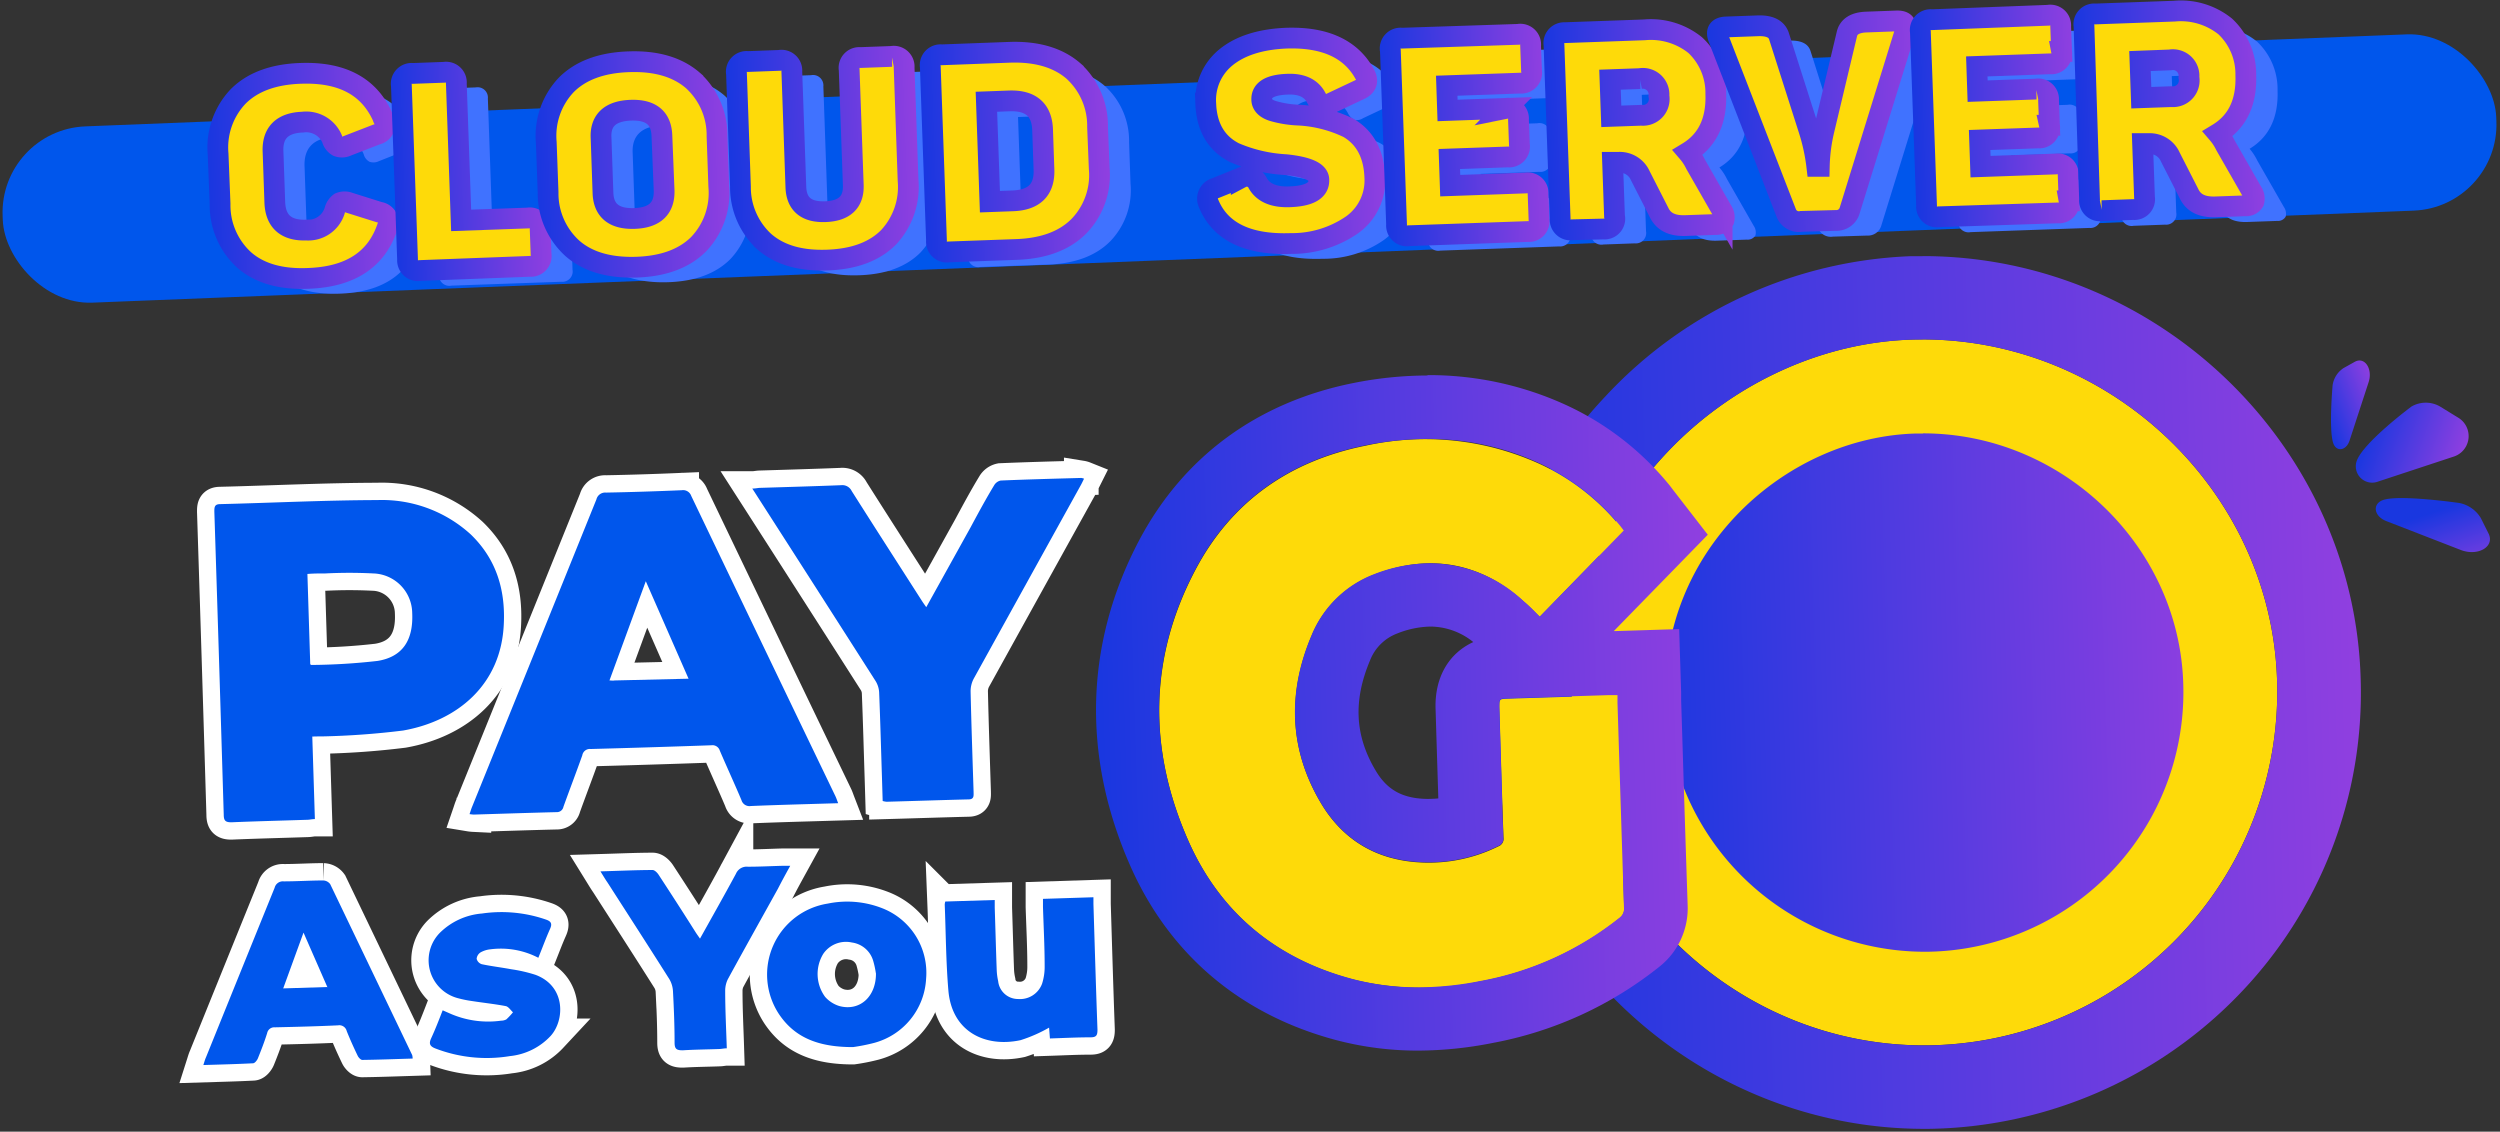 <svg id="Layer_1" data-name="Layer 1" xmlns="http://www.w3.org/2000/svg" xmlns:xlink="http://www.w3.org/1999/xlink" viewBox="0 0 327.5 148.25"><rect x="0" y="0" width="327.5" height="148.25" fill="#333333" stroke="none"/><defs><style>.cls-1{fill:#fff;stroke:#fff;stroke-width:4.54px;}.cls-1,.cls-11,.cls-12,.cls-13,.cls-14,.cls-15,.cls-16,.cls-17,.cls-18,.cls-19,.cls-20,.cls-21{stroke-miterlimit:10;}.cls-2{fill:#0056ec;}.cls-11,.cls-12,.cls-13,.cls-14,.cls-15,.cls-16,.cls-17,.cls-18,.cls-19,.cls-20,.cls-21,.cls-3{fill:#feda09;}.cls-4{fill:url(#linear-gradient);}.cls-5{fill:url(#linear-gradient-2);}.cls-6{fill:url(#linear-gradient-3);}.cls-7{fill:url(#linear-gradient-4);}.cls-8{fill:url(#linear-gradient-5);}.cls-9{fill:url(#linear-gradient-6);}.cls-10{fill:#4072ff;}.cls-11,.cls-12,.cls-13,.cls-14,.cls-15,.cls-16,.cls-17,.cls-18,.cls-19,.cls-20,.cls-21{stroke-width:2.72px;}.cls-11{stroke:url(#linear-gradient-7);}.cls-12{stroke:url(#linear-gradient-8);}.cls-13{stroke:url(#linear-gradient-9);}.cls-14{stroke:url(#linear-gradient-10);}.cls-15{stroke:url(#linear-gradient-11);}.cls-16{stroke:url(#linear-gradient-12);}.cls-17{stroke:url(#linear-gradient-13);}.cls-18{stroke:url(#linear-gradient-14);}.cls-19{stroke:url(#linear-gradient-15);}.cls-20{stroke:url(#linear-gradient-16);}.cls-21{stroke:url(#linear-gradient-17);}</style><linearGradient id="linear-gradient" x1="194.98" y1="92.48" x2="309.22" y2="88.92" gradientUnits="userSpaceOnUse"><stop offset="0" stop-color="#1937e0"/><stop offset="1" stop-color="#903fe0"/></linearGradient><linearGradient id="linear-gradient-2" x1="224.71" y1="79.39" x2="300.58" y2="79.39" gradientTransform="translate(-12.89 19.53) rotate(-1.78)" xlink:href="#linear-gradient"/><linearGradient id="linear-gradient-3" x1="143.61" y1="94.74" x2="224.39" y2="92.23" xlink:href="#linear-gradient"/><linearGradient id="linear-gradient-4" x1="239.01" y1="237.91" x2="251.92" y2="237.91" gradientTransform="translate(164.91 -247.88) rotate(19.63)" xlink:href="#linear-gradient"/><linearGradient id="linear-gradient-5" x1="246.5" y1="595.47" x2="259.4" y2="595.47" gradientTransform="matrix(0.52, 0.67, -0.84, 0.28, 689.34, -264.33)" xlink:href="#linear-gradient"/><linearGradient id="linear-gradient-6" x1="349.11" y1="-267.17" x2="359.04" y2="-267.17" gradientTransform="matrix(0.64, -0.55, 0.32, 0.82, 167.65, 468.41)" xlink:href="#linear-gradient"/><linearGradient id="linear-gradient-7" x1="36.11" y1="4.12" x2="60.79" y2="4.12" gradientTransform="translate(-8.91 20.65) rotate(-2.03)" xlink:href="#linear-gradient"/><linearGradient id="linear-gradient-8" x1="60.43" y1="4.12" x2="80.65" y2="4.12" gradientTransform="translate(-8.91 20.65) rotate(-2.03)" xlink:href="#linear-gradient"/><linearGradient id="linear-gradient-9" x1="79.13" y1="4.12" x2="104.24" y2="4.12" gradientTransform="translate(-8.91 20.65) rotate(-2.03)" xlink:href="#linear-gradient"/><linearGradient id="linear-gradient-10" x1="104.39" y1="4.39" x2="129.06" y2="4.39" gradientTransform="translate(-8.91 20.65) rotate(-2.03)" xlink:href="#linear-gradient"/><linearGradient id="linear-gradient-11" x1="129.76" y1="4.12" x2="154.1" y2="4.12" gradientTransform="translate(-8.91 20.65) rotate(-2.03)" xlink:href="#linear-gradient"/><linearGradient id="linear-gradient-12" x1="165.45" y1="4.12" x2="190.17" y2="4.12" gradientTransform="translate(-8.91 20.65) rotate(-2.03)" xlink:href="#linear-gradient"/><linearGradient id="linear-gradient-13" x1="190.07" y1="4.12" x2="211.46" y2="4.12" gradientTransform="translate(-8.91 20.65) rotate(-2.03)" xlink:href="#linear-gradient"/><linearGradient id="linear-gradient-14" x1="211.47" y1="4.12" x2="235.77" y2="4.12" gradientTransform="translate(-8.91 20.65) rotate(-2.03)" xlink:href="#linear-gradient"/><linearGradient id="linear-gradient-15" x1="232.95" y1="4.12" x2="260.41" y2="4.12" gradientTransform="translate(-8.91 20.65) rotate(-2.03)" xlink:href="#linear-gradient"/><linearGradient id="linear-gradient-16" x1="259.55" y1="4.12" x2="280.94" y2="4.12" gradientTransform="translate(-8.91 20.65) rotate(-2.03)" xlink:href="#linear-gradient"/><linearGradient id="linear-gradient-17" x1="280.95" y1="4.12" x2="305.26" y2="4.12" gradientTransform="translate(-8.91 20.65) rotate(-2.03)" xlink:href="#linear-gradient"/></defs><title>banner-title</title><path class="cls-1" d="M40.91,96.49l.34,10.81c-.36,0-.65.08-.94.09-3.34.11-6.67.19-10,.33-.77,0-1-.21-1-1q-.59-19.84-1.23-39.68c0-.58,0-1,.77-1,6.86-.17,13.71-.51,20.57-.53a17.27,17.27,0,0,1,12.26,4.51C65,73.23,66.21,77.23,66,81.7c-.32,8-6.09,12.75-13.2,14a102.56,102.56,0,0,1-10.6.77C41.82,96.47,41.4,96.47,40.91,96.49ZM40.64,87s.08.11.13.11a81.21,81.21,0,0,0,8.69-.53c3.3-.53,4.7-2.74,4.54-6.27a5.26,5.26,0,0,0-5.1-5.19,61.71,61.71,0,0,0-6.26,0c-.78,0-1.55,0-2.37.07Z"/><path class="cls-1" d="M109.8,105.22l-1.71.05c-3.25.1-6.49.18-9.74.32a1.09,1.09,0,0,1-1.22-.78c-.92-2.18-1.91-4.32-2.84-6.49a1,1,0,0,0-1.09-.69q-7.92.28-15.83.49a1,1,0,0,0-1.09.83c-.8,2.25-1.66,4.49-2.47,6.74a.87.87,0,0,1-.9.7c-3.61.09-7.22.21-10.83.32a4.85,4.85,0,0,1-.57-.06c.12-.35.21-.66.33-.95Q70,85.56,78.13,65.42a1.18,1.18,0,0,1,1.25-.89c3.31-.06,6.61-.17,9.92-.31a1.13,1.13,0,0,1,1.25.74q9.42,19.67,18.88,39.32C109.55,104.52,109.63,104.78,109.8,105.22ZM90.2,88.91,84.6,76.14l-4.76,13c.28,0,.46.05.63,0Z"/><path class="cls-1" d="M115.63,104.93l-.09-3c-.12-3.73-.22-7.46-.37-11.19a3.17,3.17,0,0,0-.46-1.51q-7.66-12-15.37-24L98.55,64c.43,0,.71-.08,1-.09,3.55-.11,7.1-.21,10.65-.35a1.36,1.36,0,0,1,1.37.76c3.05,4.82,6.14,9.61,9.21,14.41.16.25.34.49.56.81l5.78-10.41c1-1.86,2-3.72,3.11-5.55a1.31,1.31,0,0,1,.86-.63c3.52-.15,7-.24,10.56-.34a1.68,1.68,0,0,1,.36.1c-.16.32-.29.61-.45.89q-7,12.64-14,25.3a3.53,3.53,0,0,0-.41,1.71c.1,4.37.25,8.74.39,13.11,0,.5.1,1-.67,1-3.58.09-7.16.21-10.74.31A2.83,2.83,0,0,1,115.63,104.93Z"/><path class="cls-1" d="M54.06,138.67c-2.26.07-4.43.15-6.6.18-.2,0-.49-.31-.6-.54-.51-1.06-1-2.14-1.44-3.24a1,1,0,0,0-1.14-.75c-2.76.13-5.52.2-8.28.26a.94.94,0,0,0-1,.75c-.35,1.12-.78,2.23-1.22,3.32-.11.26-.4.63-.63.64-2.11.11-4.23.16-6.51.23.14-.44.22-.74.34-1q4.49-11.11,9-22.23a1.11,1.11,0,0,1,1.19-.83c1.73,0,3.46-.12,5.18-.12a1.19,1.19,0,0,1,.91.49Q48.62,127,54,138.22A2.39,2.39,0,0,1,54.06,138.67Zm-14.3-16.5-2.66,7.31,5.78-.18Z"/><path class="cls-1" d="M143.24,117.54l0,.88c.17,5.49.33,11,.53,16.47,0,.73-.14,1-.92,1-1.75,0-3.5.09-5.31.15l-.11-1.42a19,19,0,0,1-3.73,1.64c-4.64,1-9-1.11-9.46-6.49-.32-3.74-.33-7.51-.48-11.27a2.06,2.06,0,0,1,.07-.4l6.48-.2,0,1c.09,2.73.16,5.46.26,8.19a8,8,0,0,0,.19,1.44,2.61,2.61,0,0,0,2.6,2.34,3.08,3.08,0,0,0,3.15-2,7.27,7.27,0,0,0,.34-2.32c0-2.58-.14-5.16-.22-7.74l0-1.06Z"/><path class="cls-1" d="M111.74,137.17c-4.31,0-7.56-1.1-9.72-4.36a9.41,9.41,0,0,1,6.42-14.44,12.57,12.57,0,0,1,7.14.61,9.08,9.08,0,0,1,5.74,9.24,9.2,9.2,0,0,1-6.81,8.4A24.56,24.56,0,0,1,111.74,137.17Zm3-9.67a12.14,12.14,0,0,0-.34-1.59,3.37,3.37,0,0,0-2.79-2.44,3.6,3.6,0,0,0-3.76,1.48,5.06,5.06,0,0,0,.24,5.64,4.1,4.1,0,0,0,1.86,1.2C112.65,132.52,114.79,130.53,114.75,127.49Z"/><path class="cls-1" d="M78.66,114.15c2.4-.07,4.61-.17,6.82-.18.27,0,.61.34.79.61,1.64,2.51,3.25,5,4.87,7.57.16.25.34.49.56.81,1.61-2.89,3.19-5.68,4.71-8.5a1.52,1.52,0,0,1,1.56-.92c1.52,0,3-.08,4.55-.12l1,0c-.61,1.11-1.1,2-1.61,3-2.19,3.95-4.4,7.89-6.56,11.85A3.43,3.43,0,0,0,95,129.8c0,2.48.13,5,.21,7.53-.36,0-.66.08-.95.09-1.61.06-3.22.07-4.82.17-.77,0-1.07-.14-1.07-1,0-2.24-.09-4.49-.21-6.73a3.44,3.44,0,0,0-.48-1.6c-2.67-4.23-5.39-8.43-8.09-12.64C79.31,115.22,79.05,114.78,78.66,114.15Z"/><path class="cls-1" d="M70.52,125.47a10.63,10.63,0,0,0-6.28-1.11,3.29,3.29,0,0,0-1.28.4,1.12,1.12,0,0,0-.52.84,1,1,0,0,0,.67.71c1.27.27,2.57.42,3.85.66a19.27,19.27,0,0,1,3.18.73c4,1.48,3.85,5.95,2,8a8.45,8.45,0,0,1-5.35,2.65,18.66,18.66,0,0,1-9.75-1c-.75-.29-.88-.64-.55-1.35.53-1.15,1-2.35,1.5-3.65l.82.36a12.42,12.42,0,0,0,6.83,1,1.49,1.49,0,0,0,.69-.17,8.56,8.56,0,0,0,.87-.93c-.31-.28-.59-.74-.95-.81-1.45-.28-2.93-.43-4.4-.66a14.78,14.78,0,0,1-1.87-.38,5.13,5.13,0,0,1-2.35-8.57,8.87,8.87,0,0,1,5.51-2.52,17.8,17.8,0,0,1,8.34.78c.68.23.91.51.57,1.25C71.5,122.93,71.06,124.15,70.52,125.47Z"/><path class="cls-2" d="M40.91,96.49l.34,10.81c-.36,0-.65.08-.94.09-3.34.11-6.67.19-10,.33-.77,0-1-.21-1-1q-.59-19.84-1.23-39.68c0-.58,0-1,.77-1,6.86-.17,13.71-.51,20.57-.53a17.27,17.27,0,0,1,12.26,4.51C65,73.23,66.21,77.23,66,81.7c-.32,8-6.09,12.75-13.2,14a102.56,102.56,0,0,1-10.6.77C41.82,96.47,41.4,96.47,40.91,96.49ZM40.64,87s.08.11.13.11a81.21,81.21,0,0,0,8.69-.53c3.3-.53,4.7-2.74,4.54-6.27a5.26,5.26,0,0,0-5.1-5.19,61.71,61.71,0,0,0-6.26,0c-.78,0-1.55,0-2.37.07Z"/><path class="cls-2" d="M109.8,105.22l-1.71.05c-3.25.1-6.49.18-9.74.32a1.09,1.09,0,0,1-1.22-.78c-.92-2.18-1.91-4.32-2.84-6.49a1,1,0,0,0-1.09-.69q-7.92.28-15.83.49a1,1,0,0,0-1.09.83c-.8,2.25-1.66,4.49-2.47,6.74a.87.87,0,0,1-.9.7c-3.61.09-7.22.21-10.83.32a4.85,4.85,0,0,1-.57-.06c.12-.35.21-.66.33-.95Q70,85.56,78.13,65.42a1.18,1.18,0,0,1,1.25-.89c3.31-.06,6.61-.17,9.92-.31a1.13,1.13,0,0,1,1.25.74q9.42,19.67,18.88,39.32C109.55,104.52,109.63,104.78,109.8,105.22ZM90.2,88.91,84.6,76.14l-4.76,13c.28,0,.46.05.63,0Z"/><path class="cls-2" d="M115.63,104.93l-.09-3c-.12-3.73-.22-7.46-.37-11.19a3.17,3.17,0,0,0-.46-1.51q-7.66-12-15.37-24L98.55,64c.43,0,.71-.08,1-.09,3.55-.11,7.1-.21,10.65-.35a1.36,1.36,0,0,1,1.37.76c3.05,4.82,6.14,9.61,9.21,14.41.16.25.34.49.56.81l5.78-10.41c1-1.86,2-3.72,3.11-5.55a1.31,1.31,0,0,1,.86-.63c3.52-.15,7-.24,10.56-.34a1.68,1.68,0,0,1,.36.1c-.16.32-.29.61-.45.89q-7,12.64-14,25.3a3.53,3.53,0,0,0-.41,1.71c.1,4.37.25,8.74.39,13.11,0,.5.1,1-.67,1-3.58.09-7.16.21-10.74.31A2.83,2.83,0,0,1,115.63,104.93Z"/><path class="cls-2" d="M54.06,138.67c-2.26.07-4.43.15-6.6.18-.2,0-.49-.31-.6-.54-.51-1.06-1-2.14-1.44-3.24a1,1,0,0,0-1.14-.75c-2.76.13-5.52.2-8.28.26a.94.94,0,0,0-1,.75c-.35,1.12-.78,2.23-1.22,3.32-.11.26-.4.63-.63.64-2.11.11-4.23.16-6.51.23.14-.44.22-.74.34-1q4.49-11.11,9-22.23a1.11,1.11,0,0,1,1.19-.83c1.73,0,3.46-.12,5.18-.12a1.19,1.19,0,0,1,.91.49Q48.62,127,54,138.22A2.39,2.39,0,0,1,54.06,138.67Zm-14.3-16.5-2.66,7.31,5.78-.18Z"/><path class="cls-2" d="M143.24,117.54l0,.88c.17,5.49.33,11,.53,16.47,0,.73-.14,1-.92,1-1.75,0-3.5.09-5.31.15l-.11-1.42a19,19,0,0,1-3.73,1.64c-4.64,1-9-1.11-9.46-6.49-.32-3.74-.33-7.51-.48-11.27a2.06,2.06,0,0,1,.07-.4l6.48-.2,0,1c.09,2.73.16,5.46.26,8.19a8,8,0,0,0,.19,1.44,2.61,2.61,0,0,0,2.6,2.34,3.08,3.08,0,0,0,3.15-2,7.27,7.27,0,0,0,.34-2.32c0-2.58-.14-5.16-.22-7.74l0-1.06Z"/><path class="cls-2" d="M111.74,137.17c-4.31,0-7.56-1.1-9.72-4.36a9.41,9.41,0,0,1,6.42-14.44,12.57,12.57,0,0,1,7.14.61,9.08,9.08,0,0,1,5.74,9.24,9.2,9.2,0,0,1-6.81,8.4A24.56,24.56,0,0,1,111.74,137.17Zm3-9.67a12.14,12.14,0,0,0-.34-1.59,3.37,3.37,0,0,0-2.79-2.44,3.6,3.6,0,0,0-3.76,1.48,5.06,5.06,0,0,0,.24,5.64,4.1,4.1,0,0,0,1.86,1.2C112.65,132.52,114.79,130.53,114.75,127.49Z"/><path class="cls-2" d="M78.66,114.15c2.4-.07,4.61-.17,6.82-.18.27,0,.61.34.79.61,1.64,2.51,3.25,5,4.87,7.57.16.25.34.49.56.81,1.61-2.89,3.19-5.68,4.71-8.5a1.52,1.52,0,0,1,1.56-.92c1.52,0,3-.08,4.55-.12l1,0c-.61,1.11-1.1,2-1.61,3-2.19,3.95-4.4,7.89-6.56,11.85A3.43,3.43,0,0,0,95,129.8c0,2.48.13,5,.21,7.53-.36,0-.66.08-.95.09-1.61.06-3.22.07-4.82.17-.77,0-1.07-.14-1.07-1,0-2.24-.09-4.49-.21-6.73a3.44,3.44,0,0,0-.48-1.6c-2.67-4.23-5.39-8.43-8.09-12.64C79.31,115.22,79.05,114.78,78.66,114.15Z"/><path class="cls-2" d="M70.52,125.47a10.63,10.63,0,0,0-6.28-1.11,3.29,3.29,0,0,0-1.28.4,1.12,1.12,0,0,0-.52.84,1,1,0,0,0,.67.71c1.27.27,2.57.42,3.85.66a19.27,19.27,0,0,1,3.18.73c4,1.48,3.85,5.95,2,8a8.45,8.45,0,0,1-5.35,2.65,18.66,18.66,0,0,1-9.75-1c-.75-.29-.88-.64-.55-1.35.53-1.15,1-2.35,1.5-3.65l.82.36a12.42,12.42,0,0,0,6.83,1,1.49,1.49,0,0,0,.69-.17,8.56,8.56,0,0,0,.87-.93c-.31-.28-.59-.74-.95-.81-1.45-.28-2.93-.43-4.4-.66a14.78,14.78,0,0,1-1.87-.38,5.13,5.13,0,0,1-2.35-8.57,8.87,8.87,0,0,1,5.51-2.52,17.8,17.8,0,0,1,8.34.78c.68.23.91.51.57,1.25C71.5,122.93,71.06,124.15,70.52,125.47Z"/><path class="cls-3" d="M205.91,92.18c-1.07-26.69,21.27-47.08,44.72-47.7,25.28-.67,47,19.6,47.67,44.82a46.33,46.33,0,0,1-45.78,47.64C227.43,137.19,206.48,117,205.91,92.18Z"/><path class="cls-4" d="M251.85,44.47c24.76,0,45.8,20,46.45,44.84a46.33,46.33,0,0,1-45.78,47.64h-.45c-24.89,0-45.59-20.06-46.17-44.76-1.07-26.69,21.27-47.08,44.72-47.7l1.22,0m0-10.93h0l-1.51,0A57.57,57.57,0,0,0,210.24,52,55.85,55.85,0,0,0,195,92.53c.76,30.53,26.35,55.35,57.09,55.35h.55a57.58,57.58,0,0,0,40.61-17.54,56.88,56.88,0,0,0,16-41.31c-.81-30.59-26.54-55.48-57.37-55.48Z"/><path class="cls-5" d="M252.08,128.66c-20.42,0-37.42-16.5-37.89-36.77A37,37,0,0,1,224.3,65a38.22,38.22,0,0,1,26.61-12.25h1c20.48,0,37.57,16.52,38.1,36.82A37.77,37.77,0,0,1,279.41,117a38.23,38.23,0,0,1-27,11.65Z"/><path class="cls-3" d="M251.92,56.77c18.17,0,33.61,14.7,34.09,32.91a34,34,0,0,1-33.6,35h-.33A34,34,0,0,1,218.2,91.79c-.79-19.59,15.61-34.56,32.83-35h.89m0-8h-1.11a42.25,42.25,0,0,0-29.44,13.52A41,41,0,0,0,210.18,92c.56,22.41,19.34,40.63,41.9,40.63h.4a42.26,42.26,0,0,0,29.81-12.88A41.75,41.75,0,0,0,294,89.47c-.59-22.45-19.48-40.72-42.11-40.72Z"/><path class="cls-3" d="M212.7,69.5l-11,11.29c-.6-.59-1.31-1.35-2.09-2-5.8-5.18-12.4-6.3-19.59-3.52a14.42,14.42,0,0,0-8.23,8.1c-3.13,7.43-2.9,14.84,1.24,21.82,3.18,5.37,8.16,7.9,14.43,7.82a20.48,20.48,0,0,0,8.82-2.13,1.05,1.05,0,0,0,.68-1.15c-.2-5.69-.37-11.39-.54-17.08,0-1.08,0-1.08,1.08-1.12l13.33-.42,1.08,0,0,1q.42,13.42.85,26.83a1.47,1.47,0,0,1-.6,1.34,41,41,0,0,1-18.23,8.28,37,37,0,0,1-16.68-.25c-10.05-2.65-17.42-8.72-21.59-18.19-5.22-11.85-5.19-23.83.91-35.4,4.72-9,12.37-14.33,22.27-16.32a36.17,36.17,0,0,1,22.95,2.42,29.56,29.56,0,0,1,10.27,7.93C212.25,68.9,212.41,69.12,212.7,69.5Z"/><path class="cls-6" d="M187,57.5a34.64,34.64,0,0,1,14.81,3.26,29.56,29.56,0,0,1,10.27,7.93c.18.21.34.43.63.81l-11,11.29c-.6-.59-1.31-1.35-2.09-2a18,18,0,0,0-12.19-5A20.48,20.48,0,0,0,180,75.22a14.42,14.42,0,0,0-8.23,8.1c-3.13,7.43-2.9,14.84,1.24,21.82,3.14,5.29,8,7.82,14.17,7.82h.26a20.48,20.48,0,0,0,8.82-2.13,1.05,1.05,0,0,0,.68-1.15c-.2-5.69-.37-11.39-.54-17.08,0-1.08,0-1.08,1.08-1.12l13.33-.42,1.08,0,0,1q.42,13.42.85,26.83a1.47,1.47,0,0,1-.6,1.34,41,41,0,0,1-18.23,8.28,42.39,42.39,0,0,1-8.13.83,33.43,33.43,0,0,1-8.55-1.08c-10.05-2.65-17.42-8.72-21.59-18.19-5.22-11.85-5.19-23.83.91-35.4,4.72-9,12.37-14.33,22.27-16.32A41.28,41.28,0,0,1,187,57.5m0-8.31h0a49.78,49.78,0,0,0-9.77,1c-12.53,2.52-22.21,9.64-28,20.59-7.11,13.49-7.52,28.23-1.17,42.63,5.14,11.65,14.5,19.56,27.08,22.87a41.93,41.93,0,0,0,10.67,1.35,50.93,50.93,0,0,0,9.72-1,49.47,49.47,0,0,0,21.86-10,9.75,9.75,0,0,0,3.69-8.09q-.36-10.84-.69-21.69l-.16-5.13,0-1-.26-8.31-8.31.26h-.25l7.26-7.44,5.05-5.18-4.43-5.72-.23-.3c-.23-.31-.41-.54-.6-.76a37.93,37.93,0,0,0-13.13-10.13,43.05,43.05,0,0,0-18.32-4Zm.19,55.47c-3.36,0-5.46-1.12-7-3.75-2.7-4.55-2.93-9.12-.73-14.36A6.15,6.15,0,0,1,183,83a12.34,12.34,0,0,1,4.4-.92A9,9,0,0,1,193,84.11c-3.21,1.48-5.07,4.61-4.94,8.75l.1,3.3q.13,4.21.26,8.43-.55.06-1.12.06Z"/><path class="cls-7" d="M311.42,63.12a2.14,2.14,0,0,1-2.68-2.77c.92-2.46,7.17-7.1,7.17-7.1a3.73,3.73,0,0,1,3.73,0L322,54.7a2.82,2.82,0,0,1-.55,5.11Z"/><path class="cls-8" d="M312.6,68.26c-1.65-.64-1.87-2.3-.35-2.78,2.23-.7,9.9.41,9.9.41a4.21,4.21,0,0,1,2.85,2l1,2c.84,1.71-1.34,3-3.58,2.18Z"/><path class="cls-9" d="M307.79,57.72c-.42,1.3-1.69,1.53-2.12.38-.63-1.69-.1-7.62-.1-7.62A3.24,3.24,0,0,1,307,48.22l1.47-.82c1.28-.72,2.39.9,1.82,2.66Z"/><rect class="cls-2" x="0.23" y="10.52" width="326.92" height="23.11" rx="11.29" ry="11.29" transform="translate(-0.75 6.5) rotate(-2.27)"/><path class="cls-10" d="M32.7,22.15a9.7,9.7,0,0,1,2.65-7.56q2.85-2.83,8.2-3c5.49-.19,9.09,1.79,10.84,6a1.37,1.37,0,0,1-.91,2l-3.84,1.52a1.6,1.6,0,0,1-1.24.08,1.55,1.55,0,0,1-.76-1,3.69,3.69,0,0,0-3.87-2.23c-2.66.09-4,1.41-3.87,3.92l.23,6.62c.09,2.51,1.48,3.73,4.13,3.64a3.63,3.63,0,0,0,3.7-2.5,1.81,1.81,0,0,1,.69-1.08,1.66,1.66,0,0,1,1.24,0l3.94,1.24a1.37,1.37,0,0,1,1.05,1.93c-1.45,4.31-4.9,6.55-10.39,6.74q-5.35.19-8.39-2.43a9.7,9.7,0,0,1-3.17-7.35Z"/><path class="cls-10" d="M62.33,11.45a1.35,1.35,0,0,1,1.58,1.47l.63,17.93,8.76-.31A1.35,1.35,0,0,1,74.9,32L75,35.33a1.35,1.35,0,0,1-1.47,1.58l-14.4.51a1.36,1.36,0,0,1-1.62-1.47l-.81-22.77a1.36,1.36,0,0,1,1.51-1.58Z"/><path class="cls-10" d="M75.7,20.63a9.7,9.7,0,0,1,2.65-7.56q2.85-2.83,8.2-3c3.53-.12,6.32.69,8.35,2.44a9.7,9.7,0,0,1,3.17,7.35l.23,6.55a9.7,9.7,0,0,1-2.65,7.56c-1.9,1.89-4.63,2.89-8.16,3s-6.36-.69-8.39-2.43a9.7,9.7,0,0,1-3.17-7.35Zm15.15-.86c-.08-2.33-1.43-3.45-4.09-3.35s-4,1.31-3.88,3.63l.25,7.2c.08,2.33,1.47,3.44,4.12,3.35s3.92-1.3,3.84-3.63Z"/><path class="cls-10" d="M108.39,26.5c.08,2.22,1.36,3.3,3.86,3.21s3.74-1.26,3.66-3.48l-.54-15.13a1.35,1.35,0,0,1,1.47-1.58L121,9.38a1.36,1.36,0,0,1,1.62,1.47l.52,14.8a9.67,9.67,0,0,1-2.54,7.41q-2.79,2.83-8.09,3c-3.53.12-6.25-.69-8.24-2.44a9.68,9.68,0,0,1-3.06-7.21l-.52-14.8A1.35,1.35,0,0,1,102.13,10l4.11-.15a1.36,1.36,0,0,1,1.62,1.47Z"/><path class="cls-10" d="M136.39,8.83c3.53-.12,6.32.69,8.35,2.44a9.71,9.71,0,0,1,3.17,7.35l.19,5.46a9.62,9.62,0,0,1-2.65,7.52c-1.9,1.92-4.63,2.93-8.16,3.06l-8.87.31a1.36,1.36,0,0,1-1.62-1.47L126,10.73a1.36,1.36,0,0,1,1.51-1.58ZM140.72,19c-.09-2.62-1.56-3.88-4.36-3.78l-3,.11.46,13.09,3-.11c2.8-.1,4.17-1.46,4.08-4.08Z"/><path class="cls-10" d="M164.68,9.54C166.55,8,169.22,7.12,172.6,7c5.09-.18,8.53,1.41,10.33,4.73.51.93.24,1.63-.8,2.07l-3.58,1.69a1.52,1.52,0,0,1-1.12.22,2,2,0,0,1-.87-.92c-.66-1.25-1.92-1.83-3.74-1.76-2.29.08-3.43.74-3.39,2,0,.69.52,1.22,1.47,1.51a13.92,13.92,0,0,0,3.37.54,17,17,0,0,1,6.5,1.66c2.19,1.27,3.36,3.45,3.47,6.47a7.14,7.14,0,0,1-3,6.26,13.82,13.82,0,0,1-8,2.43c-5.67.2-9.27-1.57-10.78-5.26a1.44,1.44,0,0,1,.91-2l3.37-1.36a1.58,1.58,0,0,1,2.17.72c.7,1.25,2.11,1.86,4.18,1.78,2.58-.09,3.87-.83,3.82-2.21,0-1.05-1.48-1.7-4.33-2A19.64,19.64,0,0,1,165.85,22c-2.41-1.23-3.65-3.4-3.76-6.49A7.21,7.21,0,0,1,164.68,9.54Z"/><path class="cls-10" d="M203,6.48a1.36,1.36,0,0,1,1.62,1.47l.12,3.27a1.37,1.37,0,0,1-1.51,1.62l-9.6.34.11,3.24,7.67-.27a1.36,1.36,0,0,1,1.62,1.47l.12,3.27a1.37,1.37,0,0,1-1.51,1.62l-7.67.27.12,3.49,9.93-.35a1.35,1.35,0,0,1,1.58,1.47l.12,3.31a1.35,1.35,0,0,1-1.47,1.58l-15.57.55a1.36,1.36,0,0,1-1.62-1.47L186.28,8.6A1.36,1.36,0,0,1,187.79,7Z"/><path class="cls-10" d="M219.54,5.89a9.27,9.27,0,0,1,6.66,2,8.56,8.56,0,0,1,2.7,6.42c.12,3.53-1.1,6.08-3.66,7.63a7.08,7.08,0,0,1,1,1.53l3.49,6.1a1.53,1.53,0,0,1,.23,1.27,1.17,1.17,0,0,1-1.11.55l-3.93.14c-1.71.06-2.82-.48-3.41-1.63l-2.5-4.9a2.94,2.94,0,0,0-2.79-1.76l-.84,0,.25,7.06a1.35,1.35,0,0,1-1.47,1.58l-4.11.15a1.36,1.36,0,0,1-1.62-1.47l-.81-22.77a1.36,1.36,0,0,1,1.51-1.58ZM219,12.28l-3.93.14.17,4.8,3.93-.14a2.13,2.13,0,0,0,2.31-2.52A2.11,2.11,0,0,0,219,12.28Z"/><path class="cls-10" d="M252.68,4.72c1,0,1.36.46,1,1.46l-7.22,23.34a1.81,1.81,0,0,1-1.85,1.34L240.1,31a1.77,1.77,0,0,1-1.93-1.13L229.27,7c-.4-1-.05-1.49,1-1.53l4.15-.15q2.35-.08,2.78,1.43l3.89,12.32a25.27,25.27,0,0,1,1,4.66h.33a22.68,22.68,0,0,1,.6-4.68l3-12.6q.33-1.54,2.56-1.62Z"/><path class="cls-10" d="M272.46,4a1.36,1.36,0,0,1,1.62,1.47l.12,3.27a1.37,1.37,0,0,1-1.51,1.62l-9.6.34L263.2,14l7.67-.27a1.36,1.36,0,0,1,1.62,1.47l.12,3.27a1.37,1.37,0,0,1-1.51,1.62l-7.67.27.12,3.49,9.93-.35a1.35,1.35,0,0,1,1.58,1.47l.12,3.31a1.35,1.35,0,0,1-1.47,1.58l-15.57.55a1.36,1.36,0,0,1-1.62-1.47l-.81-22.77a1.36,1.36,0,0,1,1.51-1.58Z"/><path class="cls-10" d="M289,3.44a9.27,9.27,0,0,1,6.66,2,8.56,8.56,0,0,1,2.7,6.42c.12,3.53-1.1,6.08-3.66,7.63a7.08,7.08,0,0,1,1,1.53l3.49,6.1a1.53,1.53,0,0,1,.23,1.27,1.17,1.17,0,0,1-1.11.55l-3.93.14c-1.71.06-2.82-.48-3.41-1.63l-2.5-4.9a2.94,2.94,0,0,0-2.79-1.76l-.84,0,.25,7.06a1.35,1.35,0,0,1-1.47,1.58l-4.11.15a1.36,1.36,0,0,1-1.62-1.47L277.1,5.38a1.36,1.36,0,0,1,1.51-1.58Zm-.57,6.39-3.93.14.17,4.8,3.93-.14a2.13,2.13,0,0,0,2.31-2.52A2.11,2.11,0,0,0,288.4,9.83Z"/><path class="cls-11" d="M28.57,20.17a9.7,9.7,0,0,1,2.65-7.56q2.85-2.83,8.2-3c5.49-.19,9.09,1.79,10.84,6a1.37,1.37,0,0,1-.91,2L45.5,19.1a1.6,1.6,0,0,1-1.24.08,1.55,1.55,0,0,1-.76-1A3.69,3.69,0,0,0,39.64,16c-2.66.09-4,1.41-3.87,3.92L36,26.5c.09,2.51,1.48,3.73,4.13,3.64a3.63,3.63,0,0,0,3.7-2.5,1.81,1.81,0,0,1,.69-1.08,1.66,1.66,0,0,1,1.24,0l3.94,1.24a1.37,1.37,0,0,1,1.05,1.93c-1.45,4.31-4.9,6.55-10.39,6.74Q35,36.69,32,34.07a9.7,9.7,0,0,1-3.17-7.35Z"/><path class="cls-12" d="M58.2,9.47a1.35,1.35,0,0,1,1.58,1.47l.63,17.93,8.76-.31A1.35,1.35,0,0,1,70.76,30l.12,3.31a1.35,1.35,0,0,1-1.47,1.58L55,35.44A1.36,1.36,0,0,1,53.39,34L52.58,11.2a1.36,1.36,0,0,1,1.51-1.58Z"/><path class="cls-13" d="M71.56,18.65a9.7,9.7,0,0,1,2.65-7.56q2.85-2.83,8.2-3c3.53-.12,6.32.69,8.35,2.44a9.7,9.7,0,0,1,3.17,7.35l.23,6.55A9.7,9.7,0,0,1,91.51,32c-1.9,1.89-4.63,2.89-8.16,3S77,34.3,75,32.55A9.7,9.7,0,0,1,71.8,25.2Zm15.15-.86c-.08-2.33-1.43-3.45-4.09-3.35s-4,1.31-3.88,3.63l.25,7.2c.08,2.33,1.47,3.44,4.12,3.35S87.05,27.31,87,25Z"/><path class="cls-14" d="M104.26,24.52c.08,2.22,1.36,3.3,3.86,3.21s3.74-1.26,3.66-3.48l-.54-15.13a1.35,1.35,0,0,1,1.47-1.58l4.11-.15a1.36,1.36,0,0,1,1.62,1.47l.52,14.8a9.67,9.67,0,0,1-2.54,7.41q-2.79,2.83-8.09,3c-3.53.12-6.25-.69-8.24-2.44A9.68,9.68,0,0,1,97,24.45l-.52-14.8A1.35,1.35,0,0,1,98,8.06l4.11-.15a1.36,1.36,0,0,1,1.62,1.47Z"/><path class="cls-15" d="M132.26,6.85c3.53-.12,6.32.69,8.35,2.44a9.71,9.71,0,0,1,3.17,7.35L144,22.1a9.62,9.62,0,0,1-2.65,7.52c-1.9,1.92-4.63,2.93-8.16,3.06L124.3,33a1.36,1.36,0,0,1-1.62-1.47l-.81-22.77a1.36,1.36,0,0,1,1.51-1.58ZM136.58,17c-.09-2.62-1.56-3.88-4.36-3.78l-3,.11.46,13.09,3-.11c2.8-.1,4.17-1.46,4.08-4.08Z"/><path class="cls-16" d="M160.54,7.56C162.42,6,165.08,5.15,168.46,5c5.09-.18,8.53,1.41,10.33,4.73.51.93.24,1.63-.8,2.07l-3.58,1.69a1.52,1.52,0,0,1-1.12.22,2,2,0,0,1-.87-.92c-.66-1.25-1.92-1.83-3.74-1.76-2.29.08-3.43.74-3.39,2,0,.69.52,1.22,1.47,1.51a13.92,13.92,0,0,0,3.37.54,17,17,0,0,1,6.5,1.66c2.19,1.27,3.36,3.45,3.47,6.47a7.14,7.14,0,0,1-3,6.26,13.82,13.82,0,0,1-8,2.43c-5.67.2-9.27-1.57-10.78-5.26a1.44,1.44,0,0,1,.91-2l3.37-1.36a1.58,1.58,0,0,1,2.17.72c.7,1.25,2.11,1.86,4.18,1.78,2.58-.09,3.87-.83,3.82-2.21,0-1.05-1.48-1.7-4.33-2A19.64,19.64,0,0,1,161.71,20c-2.41-1.23-3.65-3.4-3.76-6.49A7.21,7.21,0,0,1,160.54,7.56Z"/><path class="cls-17" d="M198.89,4.5A1.36,1.36,0,0,1,200.51,6l.12,3.27a1.37,1.37,0,0,1-1.51,1.62l-9.6.34.11,3.24,7.67-.27a1.36,1.36,0,0,1,1.62,1.47l.12,3.27a1.37,1.37,0,0,1-1.51,1.62l-7.67.27.12,3.49,9.93-.35a1.35,1.35,0,0,1,1.58,1.47l.12,3.31a1.35,1.35,0,0,1-1.47,1.58l-15.57.55a1.36,1.36,0,0,1-1.62-1.47l-.81-22.77A1.36,1.36,0,0,1,183.65,5Z"/><path class="cls-18" d="M215.41,3.91a9.27,9.27,0,0,1,6.66,2,8.56,8.56,0,0,1,2.7,6.42c.12,3.53-1.1,6.08-3.66,7.63a7.08,7.08,0,0,1,1,1.53l3.49,6.1a1.53,1.53,0,0,1,.23,1.27,1.17,1.17,0,0,1-1.11.55l-3.93.14c-1.71.06-2.82-.48-3.41-1.63l-2.5-4.9a2.94,2.94,0,0,0-2.79-1.76l-.84,0,.25,7.06A1.35,1.35,0,0,1,210.06,30L206,30.1a1.36,1.36,0,0,1-1.62-1.47l-.81-22.77A1.36,1.36,0,0,1,205,4.28Zm-.57,6.39-3.93.14.17,4.8,3.93-.14a2.13,2.13,0,0,0,2.31-2.52A2.11,2.11,0,0,0,214.83,10.3Z"/><path class="cls-19" d="M248.54,2.74c1,0,1.36.46,1,1.46l-7.22,23.34a1.81,1.81,0,0,1-1.85,1.34L236,29A1.77,1.77,0,0,1,234,27.91L225.14,5.06c-.4-1-.05-1.49,1-1.53l4.15-.15q2.35-.08,2.78,1.43L237,17.13a25.27,25.27,0,0,1,1,4.66h.33a22.68,22.68,0,0,1,.6-4.68l3-12.6q.33-1.54,2.56-1.62Z"/><path class="cls-20" d="M268.33,2a1.36,1.36,0,0,1,1.62,1.47l.12,3.27a1.37,1.37,0,0,1-1.51,1.62l-9.6.34.11,3.24,7.67-.27a1.36,1.36,0,0,1,1.62,1.47l.12,3.27A1.37,1.37,0,0,1,267,18.07l-7.67.27.12,3.49,9.93-.35A1.35,1.35,0,0,1,270.93,23l.12,3.31a1.35,1.35,0,0,1-1.47,1.58L254,28.4a1.36,1.36,0,0,1-1.62-1.47l-.81-22.77a1.36,1.36,0,0,1,1.51-1.58Z"/><path class="cls-21" d="M284.84,1.46a9.27,9.27,0,0,1,6.66,2,8.56,8.56,0,0,1,2.7,6.42c.12,3.53-1.1,6.08-3.66,7.63a7.08,7.08,0,0,1,1,1.53l3.49,6.1a1.53,1.53,0,0,1,.23,1.27,1.17,1.17,0,0,1-1.11.55l-3.93.14c-1.71.06-2.82-.48-3.41-1.63l-2.5-4.9a2.94,2.94,0,0,0-2.79-1.76l-.84,0,.25,7.06a1.35,1.35,0,0,1-1.47,1.58l-4.11.15a1.36,1.36,0,0,1-1.62-1.47L273,3.41a1.36,1.36,0,0,1,1.51-1.58Zm-.57,6.39L280.34,8l.17,4.8,3.93-.14a2.13,2.13,0,0,0,2.31-2.52A2.11,2.11,0,0,0,284.27,7.85Z"/></svg>
